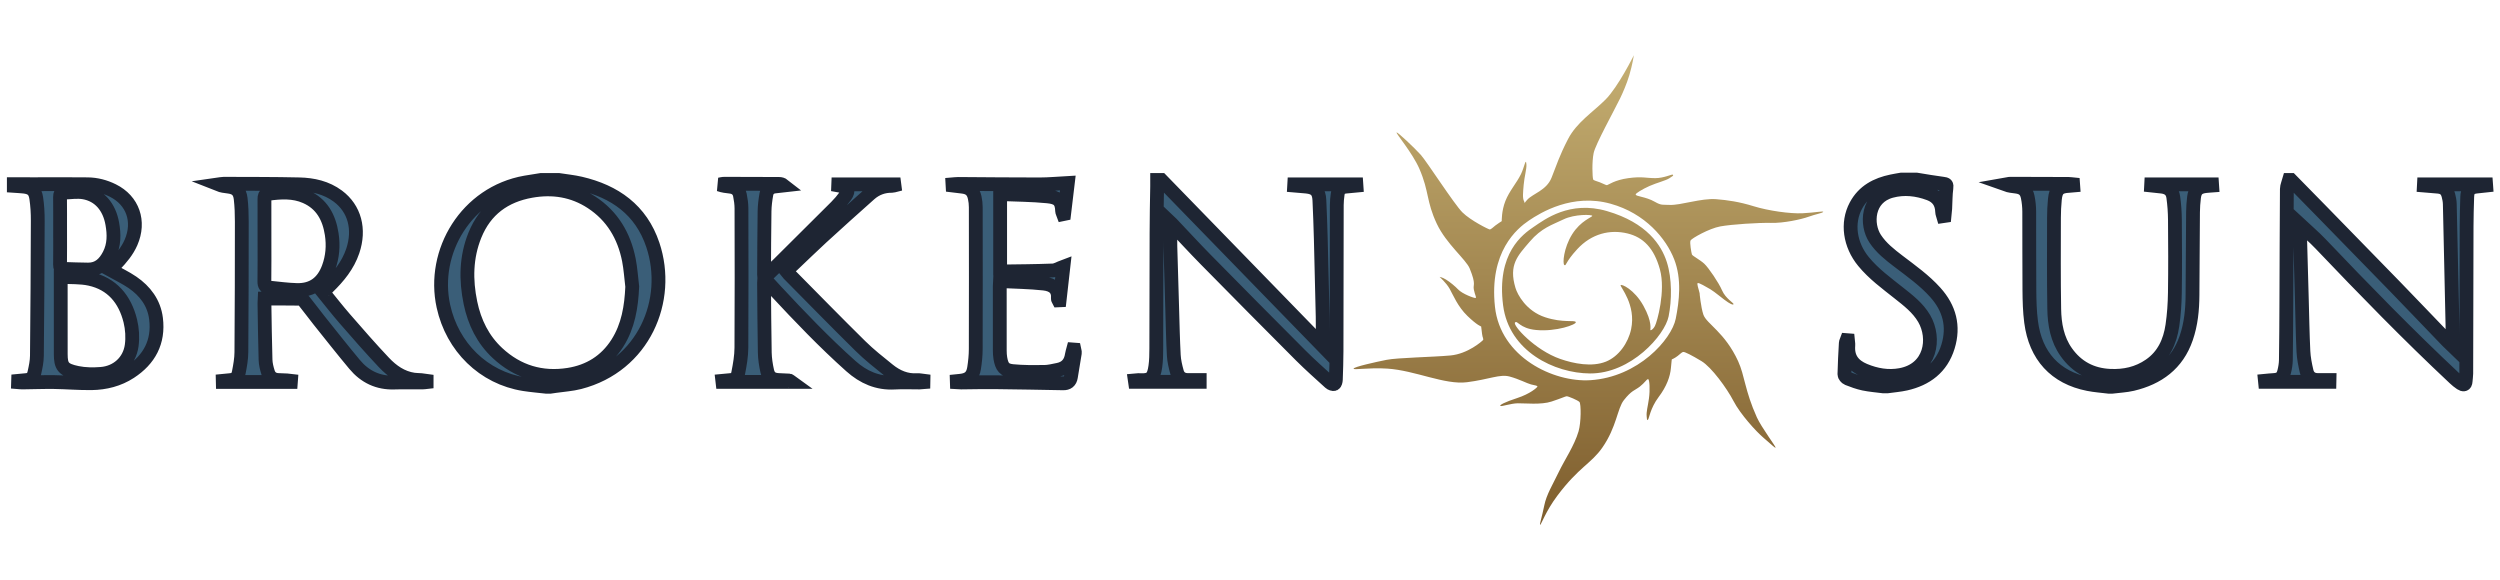 <svg width="181" height="42" viewBox="0 0 181 42" fill="none" xmlns="http://www.w3.org/2000/svg">
<g id="Logo">
<g id="Vector">
<mask id="path-1-outside-1_1473_754" maskUnits="userSpaceOnUse" x="0" y="12" width="181" height="17" fill="black">
<rect fill="white" y="12" width="181" height="17"/>
<path fill-rule="evenodd" clip-rule="evenodd" d="M179.325 13.505C178.822 13.556 178.645 13.737 178.627 14.266C178.602 14.971 178.585 15.675 178.582 16.38C178.571 19.938 178.567 23.495 178.557 27.053C178.556 27.236 178.522 27.419 178.511 27.602C178.494 27.882 178.339 27.871 178.169 27.758C178.002 27.649 177.847 27.517 177.7 27.38C174.362 24.252 171.17 20.974 168.012 17.659C167.528 17.151 166.989 16.695 166.531 16.268C166.531 16.551 166.522 16.965 166.533 17.378C166.568 18.787 166.612 20.196 166.651 21.605C166.688 22.882 166.706 24.159 166.767 25.434C166.791 25.919 166.886 26.404 166.997 26.877C167.094 27.301 167.392 27.521 167.832 27.515C168.106 27.513 168.38 27.515 168.655 27.515C168.654 27.558 168.653 27.6 168.652 27.643C167.095 27.643 165.537 27.643 163.981 27.643C163.978 27.619 163.976 27.595 163.974 27.572C164.19 27.552 164.405 27.526 164.622 27.515C165.054 27.493 165.266 27.345 165.375 26.915C165.444 26.641 165.492 26.354 165.497 26.072C165.518 24.703 165.525 23.334 165.531 21.964C165.543 19.204 165.548 16.444 165.569 13.684C165.571 13.466 165.681 13.247 165.74 13.029C165.78 13.029 165.82 13.029 165.86 13.029C166.601 13.785 167.345 14.539 168.084 15.297C169.864 17.12 171.644 18.939 173.419 20.767C174.685 22.073 175.94 23.39 177.201 24.7C177.317 24.821 177.439 24.933 177.561 25.05C177.561 24.528 177.57 24.032 177.559 23.538C177.498 20.616 177.435 17.694 177.365 14.773C177.361 14.561 177.318 14.347 177.265 14.143C177.158 13.736 176.929 13.553 176.519 13.516C176.179 13.486 175.839 13.46 175.499 13.431C175.501 13.404 175.502 13.376 175.503 13.349C177.001 13.349 178.496 13.349 179.993 13.349C179.995 13.376 179.998 13.404 180 13.432C179.775 13.456 179.551 13.481 179.325 13.505ZM159.656 13.476C159.14 13.545 158.913 13.762 158.847 14.29C158.803 14.643 158.778 15 158.775 15.357C158.757 17.36 158.748 19.363 158.737 21.367C158.731 22.425 158.628 23.468 158.283 24.47C157.633 26.366 156.23 27.367 154.389 27.805C153.908 27.918 153.406 27.937 152.914 28C152.833 28 152.754 28 152.673 28C152.18 27.938 151.683 27.905 151.197 27.809C148.802 27.339 147.372 25.768 147.052 23.312C146.952 22.547 146.934 21.767 146.928 20.992C146.91 19.101 146.926 17.209 146.916 15.318C146.914 14.964 146.878 14.604 146.806 14.258C146.706 13.781 146.447 13.571 145.979 13.512C145.726 13.479 145.471 13.457 145.208 13.363C145.323 13.343 145.438 13.303 145.552 13.303C146.96 13.304 148.368 13.309 149.775 13.316C149.882 13.316 149.987 13.337 150.093 13.347C150.095 13.375 150.098 13.402 150.1 13.43C149.996 13.439 149.892 13.452 149.789 13.457C149.091 13.49 148.843 13.712 148.773 14.429C148.729 14.874 148.708 15.324 148.708 15.773C148.705 17.971 148.689 20.17 148.726 22.368C148.744 23.478 148.939 24.571 149.598 25.498C150.372 26.589 151.433 27.146 152.754 27.209C153.801 27.26 154.775 27.049 155.651 26.443C156.647 25.754 157.109 24.73 157.281 23.566C157.396 22.782 157.45 21.982 157.461 21.189C157.487 19.43 157.479 17.672 157.464 15.913C157.46 15.364 157.42 14.812 157.345 14.269C157.28 13.804 156.992 13.572 156.531 13.513C156.271 13.48 156.011 13.455 155.752 13.428C155.754 13.401 155.755 13.375 155.756 13.347C157.222 13.347 158.688 13.347 160.154 13.347C160.156 13.377 160.157 13.406 160.159 13.435C159.992 13.448 159.823 13.454 159.656 13.476ZM137.445 18.911C138.373 19.618 139.325 20.29 140.115 21.169C141.14 22.307 141.489 23.617 141.035 25.097C140.566 26.625 139.453 27.445 137.97 27.779C137.536 27.876 137.089 27.909 136.647 27.972C136.548 27.972 136.447 27.972 136.347 27.972C135.875 27.91 135.398 27.876 134.932 27.778C134.536 27.694 134.149 27.552 133.771 27.402C133.666 27.362 133.534 27.202 133.536 27.099C133.551 26.345 133.595 25.591 133.636 24.837C133.639 24.766 133.684 24.697 133.709 24.627C133.735 24.629 133.761 24.632 133.787 24.634C133.798 24.758 133.829 24.882 133.818 25.004C133.743 25.924 134.187 26.479 134.986 26.813C135.828 27.163 136.7 27.314 137.591 27.151C139.811 26.744 140.145 24.498 139.312 23.066C138.857 22.286 138.154 21.751 137.466 21.206C136.576 20.499 135.655 19.831 134.92 18.937C133.926 17.729 133.696 16.146 134.366 14.89C134.926 13.84 135.867 13.355 136.965 13.127C137.197 13.077 137.432 13.042 137.666 13C138.025 13 138.385 13 138.745 13C139.391 13.104 140.036 13.22 140.685 13.303C140.907 13.33 140.955 13.36 140.92 13.611C140.853 14.104 140.862 14.607 140.834 15.105C140.824 15.284 140.801 15.46 140.783 15.638C140.753 15.643 140.724 15.647 140.693 15.651C140.664 15.547 140.612 15.443 140.611 15.338C140.595 14.68 140.283 14.241 139.685 14.019C138.785 13.684 137.85 13.58 136.926 13.828C135.172 14.3 135.081 16.244 135.759 17.278C136.201 17.951 136.821 18.435 137.445 18.911ZM96.847 14.057C96.809 14.319 96.784 14.586 96.783 14.851C96.775 18.378 96.774 21.906 96.765 25.434C96.763 26.118 96.74 26.802 96.716 27.486C96.712 27.597 96.672 27.764 96.6 27.799C96.525 27.835 96.365 27.773 96.288 27.702C95.578 27.057 94.86 26.422 94.182 25.745C91.876 23.436 89.581 21.116 87.291 18.79C86.455 17.941 85.649 17.061 84.828 16.196C84.802 16.168 84.772 16.143 84.733 16.106C84.733 16.698 84.721 17.271 84.735 17.846C84.773 19.347 84.821 20.848 84.867 22.349C84.901 23.473 84.921 24.597 84.982 25.719C85.004 26.13 85.102 26.543 85.213 26.942C85.321 27.323 85.606 27.517 86.004 27.515C86.289 27.513 86.574 27.515 86.859 27.515C86.859 27.557 86.858 27.599 86.858 27.643C85.299 27.643 83.742 27.643 82.184 27.643C82.181 27.621 82.188 27.549 82.184 27.527C82.331 27.51 82.467 27.524 82.613 27.527C83.321 27.542 83.536 27.343 83.649 26.521C83.708 26.099 83.713 25.667 83.715 25.239C83.725 22.447 83.724 19.655 83.733 16.865C83.737 15.74 83.754 14.616 83.777 13.492C83.78 13.337 83.777 13.176 83.777 13.029C83.837 13.029 84.015 13.029 84.075 13.029C87.966 17.031 91.858 21.032 95.763 25.049C95.763 24.323 95.775 23.622 95.761 22.923C95.723 21.052 95.677 19.184 95.626 17.314C95.601 16.374 95.567 15.436 95.524 14.497C95.495 13.838 95.235 13.574 94.59 13.509C94.291 13.478 93.99 13.456 93.691 13.431C93.692 13.404 93.693 13.377 93.695 13.35C95.197 13.35 96.699 13.35 98.201 13.35C98.203 13.379 98.204 13.408 98.206 13.437C97.946 13.461 97.686 13.487 97.427 13.512C97.078 13.547 96.897 13.704 96.847 14.057ZM76.975 27.752C75.328 27.722 73.681 27.689 72.034 27.672C71.217 27.662 70.4 27.685 69.582 27.691C69.479 27.692 69.378 27.68 69.275 27.674C69.274 27.648 69.273 27.621 69.272 27.594C69.361 27.585 69.449 27.576 69.539 27.567C70.136 27.503 70.429 27.253 70.525 26.647C70.595 26.196 70.643 25.735 70.644 25.278C70.654 21.854 70.651 18.429 70.646 15.004C70.646 14.772 70.619 14.534 70.569 14.307C70.457 13.792 70.179 13.565 69.649 13.512C69.418 13.489 69.187 13.456 68.957 13.428C68.955 13.402 68.955 13.376 68.954 13.349C69.093 13.338 69.23 13.316 69.369 13.317C71.336 13.328 73.302 13.353 75.269 13.35C75.951 13.349 76.632 13.284 77.311 13.247C77.228 13.947 77.135 14.722 77.042 15.497C77.02 15.502 76.998 15.506 76.977 15.51C76.949 15.432 76.9 15.356 76.897 15.278C76.879 14.504 76.567 14.287 75.841 14.216C74.712 14.104 73.573 14.102 72.41 14.052C72.41 15.931 72.41 17.774 72.41 19.627C72.427 19.635 72.453 19.657 72.479 19.655C73.726 19.637 74.973 19.631 76.22 19.582C76.474 19.573 76.723 19.409 76.988 19.311C76.9 20.086 76.808 20.912 76.715 21.738C76.692 21.739 76.668 21.741 76.645 21.742C76.626 21.704 76.586 21.664 76.589 21.626C76.65 20.941 76.261 20.603 75.569 20.529C74.53 20.415 73.481 20.406 72.4 20.35C72.392 20.51 72.383 20.619 72.383 20.726C72.382 22.28 72.381 23.833 72.384 25.388C72.385 25.57 72.394 25.755 72.425 25.935C72.532 26.557 72.717 26.809 73.311 26.868C74.073 26.944 74.843 26.936 75.608 26.928C75.943 26.924 76.277 26.837 76.608 26.772C77.196 26.655 77.52 26.279 77.605 25.674C77.622 25.55 77.668 25.429 77.7 25.306C77.725 25.308 77.752 25.308 77.777 25.31C77.793 25.39 77.831 25.474 77.819 25.549C77.73 26.131 77.628 26.71 77.533 27.293C77.48 27.62 77.293 27.758 76.975 27.752ZM66.565 27.691C65.966 27.693 65.365 27.663 64.767 27.698C63.539 27.768 62.515 27.319 61.604 26.507C59.681 24.792 57.901 22.929 56.144 21.041C55.885 20.762 55.629 20.48 55.333 20.157C55.325 20.3 55.316 20.385 55.317 20.472C55.332 22.157 55.337 23.844 55.37 25.53C55.38 25.974 55.448 26.425 55.545 26.859C55.648 27.316 55.909 27.492 56.364 27.515C56.623 27.527 56.882 27.537 57.141 27.552C57.166 27.554 57.188 27.584 57.278 27.649C55.575 27.649 53.941 27.649 52.308 27.649C52.305 27.624 52.302 27.598 52.299 27.574C52.466 27.558 52.632 27.538 52.798 27.527C53.212 27.499 53.367 27.42 53.45 26.994C53.567 26.398 53.673 25.786 53.677 25.182C53.698 21.819 53.69 18.454 53.682 15.09C53.681 14.768 53.634 14.439 53.57 14.122C53.494 13.752 53.239 13.556 52.873 13.515C52.61 13.485 52.347 13.458 52.073 13.361C52.199 13.341 52.323 13.303 52.448 13.304C53.766 13.304 55.083 13.308 56.401 13.316C56.513 13.316 56.626 13.341 56.736 13.428C56.53 13.451 56.323 13.479 56.115 13.499C55.773 13.531 55.547 13.727 55.487 14.056C55.412 14.465 55.36 14.883 55.353 15.298C55.329 16.831 55.327 18.365 55.318 19.898C55.317 19.946 55.324 19.992 55.334 20.115C55.708 19.756 56.042 19.443 56.367 19.121C57.758 17.741 59.15 16.362 60.535 14.974C60.776 14.732 61.002 14.469 61.203 14.191C61.504 13.773 61.377 13.514 60.87 13.457C60.807 13.451 60.745 13.437 60.683 13.425C60.684 13.4 60.686 13.376 60.687 13.35C62.042 13.35 63.397 13.35 64.752 13.35C64.755 13.373 64.758 13.394 64.761 13.417C64.704 13.431 64.648 13.456 64.591 13.455C63.975 13.444 63.427 13.643 62.967 14.051C61.799 15.089 60.637 16.134 59.484 17.19C58.763 17.852 58.064 18.538 57.353 19.21C57.214 19.341 57.06 19.457 56.905 19.586C57.007 19.711 57.052 19.777 57.106 19.832C58.834 21.576 60.548 23.334 62.296 25.055C62.927 25.678 63.627 26.227 64.316 26.784C64.925 27.276 65.612 27.577 66.413 27.523C66.563 27.514 66.715 27.554 66.866 27.572C66.866 27.604 66.865 27.636 66.864 27.668C66.764 27.676 66.664 27.69 66.565 27.691ZM40.221 27.945C40.093 27.964 39.967 27.982 39.84 28C39.74 28 39.641 28 39.54 28C39.008 27.939 38.472 27.896 37.943 27.813C35.008 27.352 32.751 25.125 32.104 22.176C31.233 18.211 33.781 13.961 38.039 13.213C38.419 13.145 38.8 13.09 39.18 13.029C39.601 13.029 40.019 13.029 40.44 13.029C40.968 13.113 41.503 13.163 42.023 13.284C44.497 13.86 46.412 15.186 47.265 17.729C48.608 21.734 46.608 26.482 41.957 27.68C41.392 27.826 40.8 27.86 40.221 27.945ZM45.774 20.755C45.695 20.11 45.656 19.455 45.531 18.819C45.183 17.064 44.327 15.631 42.833 14.652C41.486 13.769 40.007 13.545 38.447 13.823C36.544 14.162 35.132 15.172 34.381 17.031C33.739 18.621 33.716 20.268 34.061 21.929C34.354 23.34 34.967 24.587 36.02 25.565C37.484 26.927 39.224 27.438 41.164 27.132C42.646 26.897 43.861 26.162 44.695 24.85C45.485 23.607 45.709 22.212 45.774 20.755ZM30.584 27.69C29.905 27.693 29.225 27.674 28.547 27.696C27.378 27.736 26.421 27.282 25.675 26.387C24.793 25.331 23.942 24.248 23.082 23.173C22.723 22.722 22.381 22.255 22.019 21.806C21.951 21.72 21.832 21.628 21.735 21.626C20.888 21.612 20.04 21.618 19.161 21.618C19.156 21.728 19.145 21.836 19.146 21.945C19.169 23.314 19.183 24.683 19.225 26.051C19.234 26.36 19.313 26.676 19.408 26.973C19.516 27.311 19.773 27.497 20.131 27.514C20.35 27.524 20.57 27.529 20.79 27.541C20.881 27.545 20.972 27.561 21.065 27.572C21.063 27.598 21.06 27.626 21.058 27.654C19.412 27.654 17.767 27.654 16.12 27.654C16.119 27.627 16.116 27.602 16.116 27.576C16.277 27.56 16.438 27.54 16.6 27.528C17.016 27.5 17.209 27.372 17.291 26.952C17.385 26.474 17.473 25.985 17.476 25.5C17.5 22.351 17.506 19.202 17.506 16.053C17.506 15.492 17.488 14.929 17.423 14.373C17.357 13.815 17.077 13.575 16.539 13.511C16.298 13.481 16.057 13.456 15.809 13.357C15.935 13.339 16.062 13.304 16.188 13.305C18.016 13.313 19.843 13.304 21.669 13.347C22.664 13.37 23.635 13.584 24.462 14.201C25.679 15.11 26.07 16.598 25.539 18.173C25.183 19.227 24.503 20.047 23.73 20.8C23.636 20.891 23.54 20.979 23.445 21.07C23.431 21.083 23.425 21.104 23.393 21.161C23.914 21.799 24.416 22.447 24.952 23.064C25.888 24.14 26.824 25.216 27.802 26.25C28.388 26.869 29.082 27.36 29.955 27.485C30.131 27.511 30.312 27.504 30.491 27.521C30.623 27.533 30.756 27.558 30.888 27.576C30.888 27.605 30.887 27.632 30.887 27.66C30.786 27.671 30.686 27.69 30.584 27.69ZM23.786 19.387C24.081 18.596 24.144 17.779 24.016 16.948C23.828 15.729 23.294 14.751 22.133 14.239C21.246 13.849 20.323 13.908 19.398 14.035C19.175 14.066 19.145 14.211 19.146 14.407C19.151 15.399 19.148 16.39 19.148 17.382C19.148 18.383 19.156 19.385 19.142 20.386C19.138 20.655 19.234 20.797 19.48 20.822C20.152 20.889 20.825 20.982 21.498 20.999C22.629 21.024 23.38 20.474 23.786 19.387ZM6.64 27.742C5.733 27.755 4.825 27.674 3.917 27.661C3.15 27.651 2.382 27.682 1.614 27.69C1.513 27.692 1.413 27.676 1.312 27.668C1.313 27.638 1.313 27.607 1.314 27.576C1.483 27.56 1.653 27.54 1.823 27.527C2.232 27.498 2.399 27.386 2.494 26.968C2.582 26.574 2.668 26.166 2.672 25.764C2.705 22.504 2.725 19.245 2.734 15.986C2.736 15.437 2.705 14.881 2.624 14.339C2.541 13.784 2.281 13.574 1.744 13.511C1.497 13.481 1.248 13.476 1 13.458C1 13.417 1 13.377 1 13.336C1.527 13.337 2.055 13.337 2.582 13.337C3.84 13.337 5.097 13.325 6.355 13.342C6.987 13.35 7.598 13.51 8.169 13.794C9.62 14.513 10.147 16.032 9.484 17.555C9.212 18.182 8.779 18.688 8.32 19.171C8.196 19.302 8.053 19.412 7.94 19.511C8.521 19.835 9.085 20.096 9.593 20.445C10.505 21.071 11.154 21.925 11.296 23.066C11.506 24.762 10.805 26.039 9.423 26.939C8.579 27.488 7.628 27.727 6.64 27.742ZM8.131 16.204C7.914 14.964 7.181 14.12 6.061 13.927C5.589 13.847 5.09 13.932 4.604 13.945C4.402 13.949 4.345 14.059 4.347 14.262C4.357 15.077 4.351 15.896 4.351 16.713H4.352C4.352 17.531 4.358 18.347 4.348 19.165C4.346 19.352 4.397 19.462 4.582 19.468C5.18 19.488 5.778 19.511 6.376 19.516C7.126 19.522 7.583 19.079 7.91 18.44C8.276 17.724 8.266 16.968 8.131 16.204ZM9.434 23.234C9.044 21.654 8.106 20.537 6.503 20.189C5.822 20.041 5.099 20.084 4.396 20.041C4.396 21.959 4.391 23.797 4.398 25.634C4.401 26.509 4.566 26.785 5.6 26.996C6.158 27.11 6.751 27.115 7.321 27.07C8.477 26.98 9.375 26.172 9.534 25.019C9.614 24.437 9.574 23.804 9.434 23.234Z"/>
</mask>
<path fill-rule="evenodd" clip-rule="evenodd" d="M179.325 13.505C178.822 13.556 178.645 13.737 178.627 14.266C178.602 14.971 178.585 15.675 178.582 16.38C178.571 19.938 178.567 23.495 178.557 27.053C178.556 27.236 178.522 27.419 178.511 27.602C178.494 27.882 178.339 27.871 178.169 27.758C178.002 27.649 177.847 27.517 177.7 27.38C174.362 24.252 171.17 20.974 168.012 17.659C167.528 17.151 166.989 16.695 166.531 16.268C166.531 16.551 166.522 16.965 166.533 17.378C166.568 18.787 166.612 20.196 166.651 21.605C166.688 22.882 166.706 24.159 166.767 25.434C166.791 25.919 166.886 26.404 166.997 26.877C167.094 27.301 167.392 27.521 167.832 27.515C168.106 27.513 168.38 27.515 168.655 27.515C168.654 27.558 168.653 27.6 168.652 27.643C167.095 27.643 165.537 27.643 163.981 27.643C163.978 27.619 163.976 27.595 163.974 27.572C164.19 27.552 164.405 27.526 164.622 27.515C165.054 27.493 165.266 27.345 165.375 26.915C165.444 26.641 165.492 26.354 165.497 26.072C165.518 24.703 165.525 23.334 165.531 21.964C165.543 19.204 165.548 16.444 165.569 13.684C165.571 13.466 165.681 13.247 165.74 13.029C165.78 13.029 165.82 13.029 165.86 13.029C166.601 13.785 167.345 14.539 168.084 15.297C169.864 17.12 171.644 18.939 173.419 20.767C174.685 22.073 175.94 23.39 177.201 24.7C177.317 24.821 177.439 24.933 177.561 25.05C177.561 24.528 177.57 24.032 177.559 23.538C177.498 20.616 177.435 17.694 177.365 14.773C177.361 14.561 177.318 14.347 177.265 14.143C177.158 13.736 176.929 13.553 176.519 13.516C176.179 13.486 175.839 13.46 175.499 13.431C175.501 13.404 175.502 13.376 175.503 13.349C177.001 13.349 178.496 13.349 179.993 13.349C179.995 13.376 179.998 13.404 180 13.432C179.775 13.456 179.551 13.481 179.325 13.505ZM159.656 13.476C159.14 13.545 158.913 13.762 158.847 14.29C158.803 14.643 158.778 15 158.775 15.357C158.757 17.36 158.748 19.363 158.737 21.367C158.731 22.425 158.628 23.468 158.283 24.47C157.633 26.366 156.23 27.367 154.389 27.805C153.908 27.918 153.406 27.937 152.914 28C152.833 28 152.754 28 152.673 28C152.18 27.938 151.683 27.905 151.197 27.809C148.802 27.339 147.372 25.768 147.052 23.312C146.952 22.547 146.934 21.767 146.928 20.992C146.91 19.101 146.926 17.209 146.916 15.318C146.914 14.964 146.878 14.604 146.806 14.258C146.706 13.781 146.447 13.571 145.979 13.512C145.726 13.479 145.471 13.457 145.208 13.363C145.323 13.343 145.438 13.303 145.552 13.303C146.96 13.304 148.368 13.309 149.775 13.316C149.882 13.316 149.987 13.337 150.093 13.347C150.095 13.375 150.098 13.402 150.1 13.43C149.996 13.439 149.892 13.452 149.789 13.457C149.091 13.49 148.843 13.712 148.773 14.429C148.729 14.874 148.708 15.324 148.708 15.773C148.705 17.971 148.689 20.17 148.726 22.368C148.744 23.478 148.939 24.571 149.598 25.498C150.372 26.589 151.433 27.146 152.754 27.209C153.801 27.26 154.775 27.049 155.651 26.443C156.647 25.754 157.109 24.73 157.281 23.566C157.396 22.782 157.45 21.982 157.461 21.189C157.487 19.43 157.479 17.672 157.464 15.913C157.46 15.364 157.42 14.812 157.345 14.269C157.28 13.804 156.992 13.572 156.531 13.513C156.271 13.48 156.011 13.455 155.752 13.428C155.754 13.401 155.755 13.375 155.756 13.347C157.222 13.347 158.688 13.347 160.154 13.347C160.156 13.377 160.157 13.406 160.159 13.435C159.992 13.448 159.823 13.454 159.656 13.476ZM137.445 18.911C138.373 19.618 139.325 20.29 140.115 21.169C141.14 22.307 141.489 23.617 141.035 25.097C140.566 26.625 139.453 27.445 137.97 27.779C137.536 27.876 137.089 27.909 136.647 27.972C136.548 27.972 136.447 27.972 136.347 27.972C135.875 27.91 135.398 27.876 134.932 27.778C134.536 27.694 134.149 27.552 133.771 27.402C133.666 27.362 133.534 27.202 133.536 27.099C133.551 26.345 133.595 25.591 133.636 24.837C133.639 24.766 133.684 24.697 133.709 24.627C133.735 24.629 133.761 24.632 133.787 24.634C133.798 24.758 133.829 24.882 133.818 25.004C133.743 25.924 134.187 26.479 134.986 26.813C135.828 27.163 136.7 27.314 137.591 27.151C139.811 26.744 140.145 24.498 139.312 23.066C138.857 22.286 138.154 21.751 137.466 21.206C136.576 20.499 135.655 19.831 134.92 18.937C133.926 17.729 133.696 16.146 134.366 14.89C134.926 13.84 135.867 13.355 136.965 13.127C137.197 13.077 137.432 13.042 137.666 13C138.025 13 138.385 13 138.745 13C139.391 13.104 140.036 13.22 140.685 13.303C140.907 13.33 140.955 13.36 140.92 13.611C140.853 14.104 140.862 14.607 140.834 15.105C140.824 15.284 140.801 15.46 140.783 15.638C140.753 15.643 140.724 15.647 140.693 15.651C140.664 15.547 140.612 15.443 140.611 15.338C140.595 14.68 140.283 14.241 139.685 14.019C138.785 13.684 137.85 13.58 136.926 13.828C135.172 14.3 135.081 16.244 135.759 17.278C136.201 17.951 136.821 18.435 137.445 18.911ZM96.847 14.057C96.809 14.319 96.784 14.586 96.783 14.851C96.775 18.378 96.774 21.906 96.765 25.434C96.763 26.118 96.74 26.802 96.716 27.486C96.712 27.597 96.672 27.764 96.6 27.799C96.525 27.835 96.365 27.773 96.288 27.702C95.578 27.057 94.86 26.422 94.182 25.745C91.876 23.436 89.581 21.116 87.291 18.79C86.455 17.941 85.649 17.061 84.828 16.196C84.802 16.168 84.772 16.143 84.733 16.106C84.733 16.698 84.721 17.271 84.735 17.846C84.773 19.347 84.821 20.848 84.867 22.349C84.901 23.473 84.921 24.597 84.982 25.719C85.004 26.13 85.102 26.543 85.213 26.942C85.321 27.323 85.606 27.517 86.004 27.515C86.289 27.513 86.574 27.515 86.859 27.515C86.859 27.557 86.858 27.599 86.858 27.643C85.299 27.643 83.742 27.643 82.184 27.643C82.181 27.621 82.188 27.549 82.184 27.527C82.331 27.51 82.467 27.524 82.613 27.527C83.321 27.542 83.536 27.343 83.649 26.521C83.708 26.099 83.713 25.667 83.715 25.239C83.725 22.447 83.724 19.655 83.733 16.865C83.737 15.74 83.754 14.616 83.777 13.492C83.78 13.337 83.777 13.176 83.777 13.029C83.837 13.029 84.015 13.029 84.075 13.029C87.966 17.031 91.858 21.032 95.763 25.049C95.763 24.323 95.775 23.622 95.761 22.923C95.723 21.052 95.677 19.184 95.626 17.314C95.601 16.374 95.567 15.436 95.524 14.497C95.495 13.838 95.235 13.574 94.59 13.509C94.291 13.478 93.99 13.456 93.691 13.431C93.692 13.404 93.693 13.377 93.695 13.35C95.197 13.35 96.699 13.35 98.201 13.35C98.203 13.379 98.204 13.408 98.206 13.437C97.946 13.461 97.686 13.487 97.427 13.512C97.078 13.547 96.897 13.704 96.847 14.057ZM76.975 27.752C75.328 27.722 73.681 27.689 72.034 27.672C71.217 27.662 70.4 27.685 69.582 27.691C69.479 27.692 69.378 27.68 69.275 27.674C69.274 27.648 69.273 27.621 69.272 27.594C69.361 27.585 69.449 27.576 69.539 27.567C70.136 27.503 70.429 27.253 70.525 26.647C70.595 26.196 70.643 25.735 70.644 25.278C70.654 21.854 70.651 18.429 70.646 15.004C70.646 14.772 70.619 14.534 70.569 14.307C70.457 13.792 70.179 13.565 69.649 13.512C69.418 13.489 69.187 13.456 68.957 13.428C68.955 13.402 68.955 13.376 68.954 13.349C69.093 13.338 69.23 13.316 69.369 13.317C71.336 13.328 73.302 13.353 75.269 13.35C75.951 13.349 76.632 13.284 77.311 13.247C77.228 13.947 77.135 14.722 77.042 15.497C77.02 15.502 76.998 15.506 76.977 15.51C76.949 15.432 76.9 15.356 76.897 15.278C76.879 14.504 76.567 14.287 75.841 14.216C74.712 14.104 73.573 14.102 72.41 14.052C72.41 15.931 72.41 17.774 72.41 19.627C72.427 19.635 72.453 19.657 72.479 19.655C73.726 19.637 74.973 19.631 76.22 19.582C76.474 19.573 76.723 19.409 76.988 19.311C76.9 20.086 76.808 20.912 76.715 21.738C76.692 21.739 76.668 21.741 76.645 21.742C76.626 21.704 76.586 21.664 76.589 21.626C76.65 20.941 76.261 20.603 75.569 20.529C74.53 20.415 73.481 20.406 72.4 20.35C72.392 20.51 72.383 20.619 72.383 20.726C72.382 22.28 72.381 23.833 72.384 25.388C72.385 25.57 72.394 25.755 72.425 25.935C72.532 26.557 72.717 26.809 73.311 26.868C74.073 26.944 74.843 26.936 75.608 26.928C75.943 26.924 76.277 26.837 76.608 26.772C77.196 26.655 77.52 26.279 77.605 25.674C77.622 25.55 77.668 25.429 77.7 25.306C77.725 25.308 77.752 25.308 77.777 25.31C77.793 25.39 77.831 25.474 77.819 25.549C77.73 26.131 77.628 26.71 77.533 27.293C77.48 27.62 77.293 27.758 76.975 27.752ZM66.565 27.691C65.966 27.693 65.365 27.663 64.767 27.698C63.539 27.768 62.515 27.319 61.604 26.507C59.681 24.792 57.901 22.929 56.144 21.041C55.885 20.762 55.629 20.48 55.333 20.157C55.325 20.3 55.316 20.385 55.317 20.472C55.332 22.157 55.337 23.844 55.37 25.53C55.38 25.974 55.448 26.425 55.545 26.859C55.648 27.316 55.909 27.492 56.364 27.515C56.623 27.527 56.882 27.537 57.141 27.552C57.166 27.554 57.188 27.584 57.278 27.649C55.575 27.649 53.941 27.649 52.308 27.649C52.305 27.624 52.302 27.598 52.299 27.574C52.466 27.558 52.632 27.538 52.798 27.527C53.212 27.499 53.367 27.42 53.45 26.994C53.567 26.398 53.673 25.786 53.677 25.182C53.698 21.819 53.69 18.454 53.682 15.09C53.681 14.768 53.634 14.439 53.57 14.122C53.494 13.752 53.239 13.556 52.873 13.515C52.61 13.485 52.347 13.458 52.073 13.361C52.199 13.341 52.323 13.303 52.448 13.304C53.766 13.304 55.083 13.308 56.401 13.316C56.513 13.316 56.626 13.341 56.736 13.428C56.53 13.451 56.323 13.479 56.115 13.499C55.773 13.531 55.547 13.727 55.487 14.056C55.412 14.465 55.36 14.883 55.353 15.298C55.329 16.831 55.327 18.365 55.318 19.898C55.317 19.946 55.324 19.992 55.334 20.115C55.708 19.756 56.042 19.443 56.367 19.121C57.758 17.741 59.15 16.362 60.535 14.974C60.776 14.732 61.002 14.469 61.203 14.191C61.504 13.773 61.377 13.514 60.87 13.457C60.807 13.451 60.745 13.437 60.683 13.425C60.684 13.4 60.686 13.376 60.687 13.35C62.042 13.35 63.397 13.35 64.752 13.35C64.755 13.373 64.758 13.394 64.761 13.417C64.704 13.431 64.648 13.456 64.591 13.455C63.975 13.444 63.427 13.643 62.967 14.051C61.799 15.089 60.637 16.134 59.484 17.19C58.763 17.852 58.064 18.538 57.353 19.21C57.214 19.341 57.06 19.457 56.905 19.586C57.007 19.711 57.052 19.777 57.106 19.832C58.834 21.576 60.548 23.334 62.296 25.055C62.927 25.678 63.627 26.227 64.316 26.784C64.925 27.276 65.612 27.577 66.413 27.523C66.563 27.514 66.715 27.554 66.866 27.572C66.866 27.604 66.865 27.636 66.864 27.668C66.764 27.676 66.664 27.69 66.565 27.691ZM40.221 27.945C40.093 27.964 39.967 27.982 39.84 28C39.74 28 39.641 28 39.54 28C39.008 27.939 38.472 27.896 37.943 27.813C35.008 27.352 32.751 25.125 32.104 22.176C31.233 18.211 33.781 13.961 38.039 13.213C38.419 13.145 38.8 13.09 39.18 13.029C39.601 13.029 40.019 13.029 40.44 13.029C40.968 13.113 41.503 13.163 42.023 13.284C44.497 13.86 46.412 15.186 47.265 17.729C48.608 21.734 46.608 26.482 41.957 27.68C41.392 27.826 40.8 27.86 40.221 27.945ZM45.774 20.755C45.695 20.11 45.656 19.455 45.531 18.819C45.183 17.064 44.327 15.631 42.833 14.652C41.486 13.769 40.007 13.545 38.447 13.823C36.544 14.162 35.132 15.172 34.381 17.031C33.739 18.621 33.716 20.268 34.061 21.929C34.354 23.34 34.967 24.587 36.02 25.565C37.484 26.927 39.224 27.438 41.164 27.132C42.646 26.897 43.861 26.162 44.695 24.85C45.485 23.607 45.709 22.212 45.774 20.755ZM30.584 27.69C29.905 27.693 29.225 27.674 28.547 27.696C27.378 27.736 26.421 27.282 25.675 26.387C24.793 25.331 23.942 24.248 23.082 23.173C22.723 22.722 22.381 22.255 22.019 21.806C21.951 21.72 21.832 21.628 21.735 21.626C20.888 21.612 20.04 21.618 19.161 21.618C19.156 21.728 19.145 21.836 19.146 21.945C19.169 23.314 19.183 24.683 19.225 26.051C19.234 26.36 19.313 26.676 19.408 26.973C19.516 27.311 19.773 27.497 20.131 27.514C20.35 27.524 20.57 27.529 20.79 27.541C20.881 27.545 20.972 27.561 21.065 27.572C21.063 27.598 21.06 27.626 21.058 27.654C19.412 27.654 17.767 27.654 16.12 27.654C16.119 27.627 16.116 27.602 16.116 27.576C16.277 27.56 16.438 27.54 16.6 27.528C17.016 27.5 17.209 27.372 17.291 26.952C17.385 26.474 17.473 25.985 17.476 25.5C17.5 22.351 17.506 19.202 17.506 16.053C17.506 15.492 17.488 14.929 17.423 14.373C17.357 13.815 17.077 13.575 16.539 13.511C16.298 13.481 16.057 13.456 15.809 13.357C15.935 13.339 16.062 13.304 16.188 13.305C18.016 13.313 19.843 13.304 21.669 13.347C22.664 13.37 23.635 13.584 24.462 14.201C25.679 15.11 26.07 16.598 25.539 18.173C25.183 19.227 24.503 20.047 23.73 20.8C23.636 20.891 23.54 20.979 23.445 21.07C23.431 21.083 23.425 21.104 23.393 21.161C23.914 21.799 24.416 22.447 24.952 23.064C25.888 24.14 26.824 25.216 27.802 26.25C28.388 26.869 29.082 27.36 29.955 27.485C30.131 27.511 30.312 27.504 30.491 27.521C30.623 27.533 30.756 27.558 30.888 27.576C30.888 27.605 30.887 27.632 30.887 27.66C30.786 27.671 30.686 27.69 30.584 27.69ZM23.786 19.387C24.081 18.596 24.144 17.779 24.016 16.948C23.828 15.729 23.294 14.751 22.133 14.239C21.246 13.849 20.323 13.908 19.398 14.035C19.175 14.066 19.145 14.211 19.146 14.407C19.151 15.399 19.148 16.39 19.148 17.382C19.148 18.383 19.156 19.385 19.142 20.386C19.138 20.655 19.234 20.797 19.48 20.822C20.152 20.889 20.825 20.982 21.498 20.999C22.629 21.024 23.38 20.474 23.786 19.387ZM6.64 27.742C5.733 27.755 4.825 27.674 3.917 27.661C3.15 27.651 2.382 27.682 1.614 27.69C1.513 27.692 1.413 27.676 1.312 27.668C1.313 27.638 1.313 27.607 1.314 27.576C1.483 27.56 1.653 27.54 1.823 27.527C2.232 27.498 2.399 27.386 2.494 26.968C2.582 26.574 2.668 26.166 2.672 25.764C2.705 22.504 2.725 19.245 2.734 15.986C2.736 15.437 2.705 14.881 2.624 14.339C2.541 13.784 2.281 13.574 1.744 13.511C1.497 13.481 1.248 13.476 1 13.458C1 13.417 1 13.377 1 13.336C1.527 13.337 2.055 13.337 2.582 13.337C3.84 13.337 5.097 13.325 6.355 13.342C6.987 13.35 7.598 13.51 8.169 13.794C9.62 14.513 10.147 16.032 9.484 17.555C9.212 18.182 8.779 18.688 8.32 19.171C8.196 19.302 8.053 19.412 7.94 19.511C8.521 19.835 9.085 20.096 9.593 20.445C10.505 21.071 11.154 21.925 11.296 23.066C11.506 24.762 10.805 26.039 9.423 26.939C8.579 27.488 7.628 27.727 6.64 27.742ZM8.131 16.204C7.914 14.964 7.181 14.12 6.061 13.927C5.589 13.847 5.09 13.932 4.604 13.945C4.402 13.949 4.345 14.059 4.347 14.262C4.357 15.077 4.351 15.896 4.351 16.713H4.352C4.352 17.531 4.358 18.347 4.348 19.165C4.346 19.352 4.397 19.462 4.582 19.468C5.18 19.488 5.778 19.511 6.376 19.516C7.126 19.522 7.583 19.079 7.91 18.44C8.276 17.724 8.266 16.968 8.131 16.204ZM9.434 23.234C9.044 21.654 8.106 20.537 6.503 20.189C5.822 20.041 5.099 20.084 4.396 20.041C4.396 21.959 4.391 23.797 4.398 25.634C4.401 26.509 4.566 26.785 5.6 26.996C6.158 27.11 6.751 27.115 7.321 27.07C8.477 26.98 9.375 26.172 9.534 25.019C9.614 24.437 9.574 23.804 9.434 23.234Z" fill="#3A5E78"/>
<path fill-rule="evenodd" clip-rule="evenodd" d="M179.325 13.505C178.822 13.556 178.645 13.737 178.627 14.266C178.602 14.971 178.585 15.675 178.582 16.38C178.571 19.938 178.567 23.495 178.557 27.053C178.556 27.236 178.522 27.419 178.511 27.602C178.494 27.882 178.339 27.871 178.169 27.758C178.002 27.649 177.847 27.517 177.7 27.38C174.362 24.252 171.17 20.974 168.012 17.659C167.528 17.151 166.989 16.695 166.531 16.268C166.531 16.551 166.522 16.965 166.533 17.378C166.568 18.787 166.612 20.196 166.651 21.605C166.688 22.882 166.706 24.159 166.767 25.434C166.791 25.919 166.886 26.404 166.997 26.877C167.094 27.301 167.392 27.521 167.832 27.515C168.106 27.513 168.38 27.515 168.655 27.515C168.654 27.558 168.653 27.6 168.652 27.643C167.095 27.643 165.537 27.643 163.981 27.643C163.978 27.619 163.976 27.595 163.974 27.572C164.19 27.552 164.405 27.526 164.622 27.515C165.054 27.493 165.266 27.345 165.375 26.915C165.444 26.641 165.492 26.354 165.497 26.072C165.518 24.703 165.525 23.334 165.531 21.964C165.543 19.204 165.548 16.444 165.569 13.684C165.571 13.466 165.681 13.247 165.74 13.029C165.78 13.029 165.82 13.029 165.86 13.029C166.601 13.785 167.345 14.539 168.084 15.297C169.864 17.12 171.644 18.939 173.419 20.767C174.685 22.073 175.94 23.39 177.201 24.7C177.317 24.821 177.439 24.933 177.561 25.05C177.561 24.528 177.57 24.032 177.559 23.538C177.498 20.616 177.435 17.694 177.365 14.773C177.361 14.561 177.318 14.347 177.265 14.143C177.158 13.736 176.929 13.553 176.519 13.516C176.179 13.486 175.839 13.46 175.499 13.431C175.501 13.404 175.502 13.376 175.503 13.349C177.001 13.349 178.496 13.349 179.993 13.349C179.995 13.376 179.998 13.404 180 13.432C179.775 13.456 179.551 13.481 179.325 13.505ZM159.656 13.476C159.14 13.545 158.913 13.762 158.847 14.29C158.803 14.643 158.778 15 158.775 15.357C158.757 17.36 158.748 19.363 158.737 21.367C158.731 22.425 158.628 23.468 158.283 24.47C157.633 26.366 156.23 27.367 154.389 27.805C153.908 27.918 153.406 27.937 152.914 28C152.833 28 152.754 28 152.673 28C152.18 27.938 151.683 27.905 151.197 27.809C148.802 27.339 147.372 25.768 147.052 23.312C146.952 22.547 146.934 21.767 146.928 20.992C146.91 19.101 146.926 17.209 146.916 15.318C146.914 14.964 146.878 14.604 146.806 14.258C146.706 13.781 146.447 13.571 145.979 13.512C145.726 13.479 145.471 13.457 145.208 13.363C145.323 13.343 145.438 13.303 145.552 13.303C146.96 13.304 148.368 13.309 149.775 13.316C149.882 13.316 149.987 13.337 150.093 13.347C150.095 13.375 150.098 13.402 150.1 13.43C149.996 13.439 149.892 13.452 149.789 13.457C149.091 13.49 148.843 13.712 148.773 14.429C148.729 14.874 148.708 15.324 148.708 15.773C148.705 17.971 148.689 20.17 148.726 22.368C148.744 23.478 148.939 24.571 149.598 25.498C150.372 26.589 151.433 27.146 152.754 27.209C153.801 27.26 154.775 27.049 155.651 26.443C156.647 25.754 157.109 24.73 157.281 23.566C157.396 22.782 157.45 21.982 157.461 21.189C157.487 19.43 157.479 17.672 157.464 15.913C157.46 15.364 157.42 14.812 157.345 14.269C157.28 13.804 156.992 13.572 156.531 13.513C156.271 13.48 156.011 13.455 155.752 13.428C155.754 13.401 155.755 13.375 155.756 13.347C157.222 13.347 158.688 13.347 160.154 13.347C160.156 13.377 160.157 13.406 160.159 13.435C159.992 13.448 159.823 13.454 159.656 13.476ZM137.445 18.911C138.373 19.618 139.325 20.29 140.115 21.169C141.14 22.307 141.489 23.617 141.035 25.097C140.566 26.625 139.453 27.445 137.97 27.779C137.536 27.876 137.089 27.909 136.647 27.972C136.548 27.972 136.447 27.972 136.347 27.972C135.875 27.91 135.398 27.876 134.932 27.778C134.536 27.694 134.149 27.552 133.771 27.402C133.666 27.362 133.534 27.202 133.536 27.099C133.551 26.345 133.595 25.591 133.636 24.837C133.639 24.766 133.684 24.697 133.709 24.627C133.735 24.629 133.761 24.632 133.787 24.634C133.798 24.758 133.829 24.882 133.818 25.004C133.743 25.924 134.187 26.479 134.986 26.813C135.828 27.163 136.7 27.314 137.591 27.151C139.811 26.744 140.145 24.498 139.312 23.066C138.857 22.286 138.154 21.751 137.466 21.206C136.576 20.499 135.655 19.831 134.92 18.937C133.926 17.729 133.696 16.146 134.366 14.89C134.926 13.84 135.867 13.355 136.965 13.127C137.197 13.077 137.432 13.042 137.666 13C138.025 13 138.385 13 138.745 13C139.391 13.104 140.036 13.22 140.685 13.303C140.907 13.33 140.955 13.36 140.92 13.611C140.853 14.104 140.862 14.607 140.834 15.105C140.824 15.284 140.801 15.46 140.783 15.638C140.753 15.643 140.724 15.647 140.693 15.651C140.664 15.547 140.612 15.443 140.611 15.338C140.595 14.68 140.283 14.241 139.685 14.019C138.785 13.684 137.85 13.58 136.926 13.828C135.172 14.3 135.081 16.244 135.759 17.278C136.201 17.951 136.821 18.435 137.445 18.911ZM96.847 14.057C96.809 14.319 96.784 14.586 96.783 14.851C96.775 18.378 96.774 21.906 96.765 25.434C96.763 26.118 96.74 26.802 96.716 27.486C96.712 27.597 96.672 27.764 96.6 27.799C96.525 27.835 96.365 27.773 96.288 27.702C95.578 27.057 94.86 26.422 94.182 25.745C91.876 23.436 89.581 21.116 87.291 18.79C86.455 17.941 85.649 17.061 84.828 16.196C84.802 16.168 84.772 16.143 84.733 16.106C84.733 16.698 84.721 17.271 84.735 17.846C84.773 19.347 84.821 20.848 84.867 22.349C84.901 23.473 84.921 24.597 84.982 25.719C85.004 26.13 85.102 26.543 85.213 26.942C85.321 27.323 85.606 27.517 86.004 27.515C86.289 27.513 86.574 27.515 86.859 27.515C86.859 27.557 86.858 27.599 86.858 27.643C85.299 27.643 83.742 27.643 82.184 27.643C82.181 27.621 82.188 27.549 82.184 27.527C82.331 27.51 82.467 27.524 82.613 27.527C83.321 27.542 83.536 27.343 83.649 26.521C83.708 26.099 83.713 25.667 83.715 25.239C83.725 22.447 83.724 19.655 83.733 16.865C83.737 15.74 83.754 14.616 83.777 13.492C83.78 13.337 83.777 13.176 83.777 13.029C83.837 13.029 84.015 13.029 84.075 13.029C87.966 17.031 91.858 21.032 95.763 25.049C95.763 24.323 95.775 23.622 95.761 22.923C95.723 21.052 95.677 19.184 95.626 17.314C95.601 16.374 95.567 15.436 95.524 14.497C95.495 13.838 95.235 13.574 94.59 13.509C94.291 13.478 93.99 13.456 93.691 13.431C93.692 13.404 93.693 13.377 93.695 13.35C95.197 13.35 96.699 13.35 98.201 13.35C98.203 13.379 98.204 13.408 98.206 13.437C97.946 13.461 97.686 13.487 97.427 13.512C97.078 13.547 96.897 13.704 96.847 14.057ZM76.975 27.752C75.328 27.722 73.681 27.689 72.034 27.672C71.217 27.662 70.4 27.685 69.582 27.691C69.479 27.692 69.378 27.68 69.275 27.674C69.274 27.648 69.273 27.621 69.272 27.594C69.361 27.585 69.449 27.576 69.539 27.567C70.136 27.503 70.429 27.253 70.525 26.647C70.595 26.196 70.643 25.735 70.644 25.278C70.654 21.854 70.651 18.429 70.646 15.004C70.646 14.772 70.619 14.534 70.569 14.307C70.457 13.792 70.179 13.565 69.649 13.512C69.418 13.489 69.187 13.456 68.957 13.428C68.955 13.402 68.955 13.376 68.954 13.349C69.093 13.338 69.23 13.316 69.369 13.317C71.336 13.328 73.302 13.353 75.269 13.35C75.951 13.349 76.632 13.284 77.311 13.247C77.228 13.947 77.135 14.722 77.042 15.497C77.02 15.502 76.998 15.506 76.977 15.51C76.949 15.432 76.9 15.356 76.897 15.278C76.879 14.504 76.567 14.287 75.841 14.216C74.712 14.104 73.573 14.102 72.41 14.052C72.41 15.931 72.41 17.774 72.41 19.627C72.427 19.635 72.453 19.657 72.479 19.655C73.726 19.637 74.973 19.631 76.22 19.582C76.474 19.573 76.723 19.409 76.988 19.311C76.9 20.086 76.808 20.912 76.715 21.738C76.692 21.739 76.668 21.741 76.645 21.742C76.626 21.704 76.586 21.664 76.589 21.626C76.65 20.941 76.261 20.603 75.569 20.529C74.53 20.415 73.481 20.406 72.4 20.35C72.392 20.51 72.383 20.619 72.383 20.726C72.382 22.28 72.381 23.833 72.384 25.388C72.385 25.57 72.394 25.755 72.425 25.935C72.532 26.557 72.717 26.809 73.311 26.868C74.073 26.944 74.843 26.936 75.608 26.928C75.943 26.924 76.277 26.837 76.608 26.772C77.196 26.655 77.52 26.279 77.605 25.674C77.622 25.55 77.668 25.429 77.7 25.306C77.725 25.308 77.752 25.308 77.777 25.31C77.793 25.39 77.831 25.474 77.819 25.549C77.73 26.131 77.628 26.71 77.533 27.293C77.48 27.62 77.293 27.758 76.975 27.752ZM66.565 27.691C65.966 27.693 65.365 27.663 64.767 27.698C63.539 27.768 62.515 27.319 61.604 26.507C59.681 24.792 57.901 22.929 56.144 21.041C55.885 20.762 55.629 20.48 55.333 20.157C55.325 20.3 55.316 20.385 55.317 20.472C55.332 22.157 55.337 23.844 55.37 25.53C55.38 25.974 55.448 26.425 55.545 26.859C55.648 27.316 55.909 27.492 56.364 27.515C56.623 27.527 56.882 27.537 57.141 27.552C57.166 27.554 57.188 27.584 57.278 27.649C55.575 27.649 53.941 27.649 52.308 27.649C52.305 27.624 52.302 27.598 52.299 27.574C52.466 27.558 52.632 27.538 52.798 27.527C53.212 27.499 53.367 27.42 53.45 26.994C53.567 26.398 53.673 25.786 53.677 25.182C53.698 21.819 53.69 18.454 53.682 15.09C53.681 14.768 53.634 14.439 53.57 14.122C53.494 13.752 53.239 13.556 52.873 13.515C52.61 13.485 52.347 13.458 52.073 13.361C52.199 13.341 52.323 13.303 52.448 13.304C53.766 13.304 55.083 13.308 56.401 13.316C56.513 13.316 56.626 13.341 56.736 13.428C56.53 13.451 56.323 13.479 56.115 13.499C55.773 13.531 55.547 13.727 55.487 14.056C55.412 14.465 55.36 14.883 55.353 15.298C55.329 16.831 55.327 18.365 55.318 19.898C55.317 19.946 55.324 19.992 55.334 20.115C55.708 19.756 56.042 19.443 56.367 19.121C57.758 17.741 59.15 16.362 60.535 14.974C60.776 14.732 61.002 14.469 61.203 14.191C61.504 13.773 61.377 13.514 60.87 13.457C60.807 13.451 60.745 13.437 60.683 13.425C60.684 13.4 60.686 13.376 60.687 13.35C62.042 13.35 63.397 13.35 64.752 13.35C64.755 13.373 64.758 13.394 64.761 13.417C64.704 13.431 64.648 13.456 64.591 13.455C63.975 13.444 63.427 13.643 62.967 14.051C61.799 15.089 60.637 16.134 59.484 17.19C58.763 17.852 58.064 18.538 57.353 19.21C57.214 19.341 57.06 19.457 56.905 19.586C57.007 19.711 57.052 19.777 57.106 19.832C58.834 21.576 60.548 23.334 62.296 25.055C62.927 25.678 63.627 26.227 64.316 26.784C64.925 27.276 65.612 27.577 66.413 27.523C66.563 27.514 66.715 27.554 66.866 27.572C66.866 27.604 66.865 27.636 66.864 27.668C66.764 27.676 66.664 27.69 66.565 27.691ZM40.221 27.945C40.093 27.964 39.967 27.982 39.84 28C39.74 28 39.641 28 39.54 28C39.008 27.939 38.472 27.896 37.943 27.813C35.008 27.352 32.751 25.125 32.104 22.176C31.233 18.211 33.781 13.961 38.039 13.213C38.419 13.145 38.8 13.09 39.18 13.029C39.601 13.029 40.019 13.029 40.44 13.029C40.968 13.113 41.503 13.163 42.023 13.284C44.497 13.86 46.412 15.186 47.265 17.729C48.608 21.734 46.608 26.482 41.957 27.68C41.392 27.826 40.8 27.86 40.221 27.945ZM45.774 20.755C45.695 20.11 45.656 19.455 45.531 18.819C45.183 17.064 44.327 15.631 42.833 14.652C41.486 13.769 40.007 13.545 38.447 13.823C36.544 14.162 35.132 15.172 34.381 17.031C33.739 18.621 33.716 20.268 34.061 21.929C34.354 23.34 34.967 24.587 36.02 25.565C37.484 26.927 39.224 27.438 41.164 27.132C42.646 26.897 43.861 26.162 44.695 24.85C45.485 23.607 45.709 22.212 45.774 20.755ZM30.584 27.69C29.905 27.693 29.225 27.674 28.547 27.696C27.378 27.736 26.421 27.282 25.675 26.387C24.793 25.331 23.942 24.248 23.082 23.173C22.723 22.722 22.381 22.255 22.019 21.806C21.951 21.72 21.832 21.628 21.735 21.626C20.888 21.612 20.04 21.618 19.161 21.618C19.156 21.728 19.145 21.836 19.146 21.945C19.169 23.314 19.183 24.683 19.225 26.051C19.234 26.36 19.313 26.676 19.408 26.973C19.516 27.311 19.773 27.497 20.131 27.514C20.35 27.524 20.57 27.529 20.79 27.541C20.881 27.545 20.972 27.561 21.065 27.572C21.063 27.598 21.06 27.626 21.058 27.654C19.412 27.654 17.767 27.654 16.12 27.654C16.119 27.627 16.116 27.602 16.116 27.576C16.277 27.56 16.438 27.54 16.6 27.528C17.016 27.5 17.209 27.372 17.291 26.952C17.385 26.474 17.473 25.985 17.476 25.5C17.5 22.351 17.506 19.202 17.506 16.053C17.506 15.492 17.488 14.929 17.423 14.373C17.357 13.815 17.077 13.575 16.539 13.511C16.298 13.481 16.057 13.456 15.809 13.357C15.935 13.339 16.062 13.304 16.188 13.305C18.016 13.313 19.843 13.304 21.669 13.347C22.664 13.37 23.635 13.584 24.462 14.201C25.679 15.11 26.07 16.598 25.539 18.173C25.183 19.227 24.503 20.047 23.73 20.8C23.636 20.891 23.54 20.979 23.445 21.07C23.431 21.083 23.425 21.104 23.393 21.161C23.914 21.799 24.416 22.447 24.952 23.064C25.888 24.14 26.824 25.216 27.802 26.25C28.388 26.869 29.082 27.36 29.955 27.485C30.131 27.511 30.312 27.504 30.491 27.521C30.623 27.533 30.756 27.558 30.888 27.576C30.888 27.605 30.887 27.632 30.887 27.66C30.786 27.671 30.686 27.69 30.584 27.69ZM23.786 19.387C24.081 18.596 24.144 17.779 24.016 16.948C23.828 15.729 23.294 14.751 22.133 14.239C21.246 13.849 20.323 13.908 19.398 14.035C19.175 14.066 19.145 14.211 19.146 14.407C19.151 15.399 19.148 16.39 19.148 17.382C19.148 18.383 19.156 19.385 19.142 20.386C19.138 20.655 19.234 20.797 19.48 20.822C20.152 20.889 20.825 20.982 21.498 20.999C22.629 21.024 23.38 20.474 23.786 19.387ZM6.64 27.742C5.733 27.755 4.825 27.674 3.917 27.661C3.15 27.651 2.382 27.682 1.614 27.69C1.513 27.692 1.413 27.676 1.312 27.668C1.313 27.638 1.313 27.607 1.314 27.576C1.483 27.56 1.653 27.54 1.823 27.527C2.232 27.498 2.399 27.386 2.494 26.968C2.582 26.574 2.668 26.166 2.672 25.764C2.705 22.504 2.725 19.245 2.734 15.986C2.736 15.437 2.705 14.881 2.624 14.339C2.541 13.784 2.281 13.574 1.744 13.511C1.497 13.481 1.248 13.476 1 13.458C1 13.417 1 13.377 1 13.336C1.527 13.337 2.055 13.337 2.582 13.337C3.84 13.337 5.097 13.325 6.355 13.342C6.987 13.35 7.598 13.51 8.169 13.794C9.62 14.513 10.147 16.032 9.484 17.555C9.212 18.182 8.779 18.688 8.32 19.171C8.196 19.302 8.053 19.412 7.94 19.511C8.521 19.835 9.085 20.096 9.593 20.445C10.505 21.071 11.154 21.925 11.296 23.066C11.506 24.762 10.805 26.039 9.423 26.939C8.579 27.488 7.628 27.727 6.64 27.742ZM8.131 16.204C7.914 14.964 7.181 14.12 6.061 13.927C5.589 13.847 5.09 13.932 4.604 13.945C4.402 13.949 4.345 14.059 4.347 14.262C4.357 15.077 4.351 15.896 4.351 16.713H4.352C4.352 17.531 4.358 18.347 4.348 19.165C4.346 19.352 4.397 19.462 4.582 19.468C5.18 19.488 5.778 19.511 6.376 19.516C7.126 19.522 7.583 19.079 7.91 18.44C8.276 17.724 8.266 16.968 8.131 16.204ZM9.434 23.234C9.044 21.654 8.106 20.537 6.503 20.189C5.822 20.041 5.099 20.084 4.396 20.041C4.396 21.959 4.391 23.797 4.398 25.634C4.401 26.509 4.566 26.785 5.6 26.996C6.158 27.11 6.751 27.115 7.321 27.07C8.477 26.98 9.375 26.172 9.534 25.019C9.614 24.437 9.574 23.804 9.434 23.234Z" stroke="#1E2533" mask="url(#path-1-outside-1_1473_754)"/>
</g>
<g id="Vector_2" filter="url(#filter0_d_1473_754)">
<path fill-rule="evenodd" clip-rule="evenodd" d="M130.937 15.693C130.394 15.889 129.129 16.161 128.223 16.138C127.315 16.116 125.366 16.242 124.549 16.392C123.731 16.542 122.472 17.263 122.396 17.409C122.321 17.555 122.458 18.321 122.496 18.426C122.534 18.53 123.082 18.807 123.389 19.093C123.698 19.38 124.434 20.459 124.681 21.032C124.927 21.604 125.541 21.953 125.509 22.017C125.475 22.081 125.394 22.062 125.112 21.889C124.828 21.717 124.15 21.127 123.82 20.936C123.489 20.746 123.035 20.477 122.926 20.492C122.818 20.505 122.992 20.947 123.059 21.254C123.033 21.138 123.144 22.252 123.324 22.779C123.551 23.446 124.879 24.055 125.839 26.148C126.326 27.208 126.317 28.262 127.196 30.215C127.522 30.936 128.593 32.361 128.554 32.408C128.514 32.455 128.256 32.183 127.693 31.708C127.13 31.234 125.992 29.971 125.509 29.04C125.025 28.107 123.913 26.584 123.191 26.148C122.469 25.712 121.973 25.465 121.868 25.481C121.76 25.495 121.695 25.593 121.469 25.766C121.245 25.94 121.039 26.02 121.039 26.02C121.039 26.02 121.026 26.063 120.973 26.656C120.92 27.249 120.676 27.964 120.08 28.753C119.483 29.544 119.384 30.34 119.318 30.375C119.252 30.408 119.252 30.512 119.22 30.151C119.185 29.791 119.299 29.47 119.384 28.849C119.47 28.228 119.432 27.442 119.318 27.45C119.206 27.46 119.093 27.702 118.722 27.991C118.352 28.279 118.133 28.25 117.564 28.976C117.093 29.576 117.042 30.925 116.008 32.408C115.206 33.559 114.307 33.823 112.764 35.872C111.915 36.999 111.566 38.017 111.506 38C111.446 37.984 111.646 37.401 111.804 36.602C111.962 35.804 112.427 35.067 112.863 34.155C113.28 33.287 113.983 32.265 114.287 31.232C114.479 30.579 114.473 29.228 114.353 29.103C114.233 28.978 113.533 28.681 113.426 28.689C113.319 28.698 113.089 28.821 112.333 29.071C111.579 29.322 110.388 29.189 109.884 29.198C109.381 29.206 108.706 29.45 108.626 29.389C108.547 29.328 108.939 29.113 109.851 28.817C110.764 28.52 111.288 28.065 111.308 27.991C111.326 27.917 111.136 27.907 110.844 27.832C110.552 27.758 109.991 27.448 109.288 27.259C108.585 27.072 107.819 27.468 106.209 27.673C104.601 27.878 102.457 26.819 100.45 26.688C99.055 26.597 97.982 26.812 98 26.688C98.019 26.563 99.597 26.209 100.384 26.053C101.17 25.895 103.762 25.853 105.018 25.735C106.276 25.616 107.303 24.703 107.368 24.623C107.434 24.543 107.33 24.455 107.302 24.178C107.275 23.9 107.236 23.637 107.236 23.637C107.236 23.637 106.952 23.559 106.242 22.874C105.534 22.191 105.204 21.348 104.952 20.904C104.7 20.462 104.224 20.047 104.224 20.047C104.224 20.047 104.411 20.069 104.687 20.238C104.985 20.419 105.38 20.753 105.548 20.936C105.871 21.288 106.767 21.608 106.839 21.572C106.911 21.536 106.786 21.366 106.707 20.968C106.627 20.57 106.9 20.654 106.408 19.442C106.145 18.791 104.713 17.66 104.025 16.201C103.256 14.57 103.483 13.886 102.767 12.23C102.266 11.071 101.046 9.647 101.113 9.592C101.177 9.537 102.43 10.728 102.867 11.213C103.302 11.698 105.288 14.789 105.879 15.376C106.469 15.962 107.787 16.619 107.865 16.615C107.942 16.61 108.123 16.441 108.262 16.328C108.402 16.216 108.726 16.011 108.726 16.011C108.726 16.011 108.705 15.27 108.991 14.55C109.275 13.828 109.805 13.248 110.116 12.611C110.375 12.08 110.47 11.367 110.513 11.912C110.538 12.216 110.359 12.827 110.315 13.373C110.27 13.919 110.215 14.363 110.348 14.581C110.38 14.634 110.384 14.679 110.381 14.711C110.403 14.667 110.448 14.595 110.579 14.455C110.987 14.015 111.971 13.78 112.333 12.864C112.697 11.949 112.897 11.281 113.526 10.069C114.154 8.856 115.325 8.125 116.239 7.209C117.155 6.293 118.292 4 118.292 4C118.292 4 118.191 4.677 117.964 5.438C117.784 6.044 117.5 6.701 117.3 7.113C116.846 8.045 115.511 10.446 115.379 11.085C115.247 11.726 115.288 12.847 115.346 12.993C115.375 13.066 115.597 13.11 115.825 13.198C116.051 13.284 116.282 13.415 116.339 13.405C116.453 13.388 116.892 13.033 117.895 12.897C118.897 12.761 119.138 12.897 119.848 12.897C120.454 12.898 121.067 12.601 121.105 12.643C121.185 12.728 121.119 12.725 120.874 12.897C120.628 13.07 119.947 13.232 119.418 13.469C118.889 13.705 118.433 13.995 118.424 14.072C118.406 14.232 119.129 14.218 119.815 14.613C120.293 14.888 120.382 14.809 120.874 14.835C121.66 14.877 123.181 14.335 124.251 14.421C125.08 14.489 125.905 14.603 126.964 14.931C128.025 15.258 129.602 15.484 130.507 15.44C131.41 15.394 132.052 15.257 131.997 15.344C131.94 15.43 131.48 15.498 130.937 15.693ZM121.211 18.774C120.624 17.271 119.121 15.449 116.608 14.75C113.85 13.981 111.549 15.386 110.691 15.967C109.833 16.546 107.806 18.218 108.235 22.21C108.628 25.864 112.473 27.694 115.138 27.526C118.61 27.307 121.024 24.567 121.323 23.078C121.579 21.804 121.768 20.198 121.211 18.774ZM115.114 27.038C112.554 27.023 109.256 25.449 108.825 22.111C108.335 18.317 110.257 16.956 111.043 16.424C111.828 15.893 113.651 14.496 116.339 15.281C119.25 16.128 120.287 17.762 120.675 18.966C121.064 20.17 121.042 21.739 120.808 22.907C120.534 24.269 118.082 27.055 115.114 27.038ZM120.179 19.506C119.75 17.941 118.948 17.169 117.828 16.901C116.573 16.599 115.237 16.904 114.187 18.045C113.298 19.011 113.404 19.28 113.26 19.188C113.118 19.098 113.206 17.952 113.823 16.964C114.441 15.977 115.271 15.728 115.28 15.629C115.288 15.531 114.013 15.486 113.194 15.885C112.376 16.282 111.61 16.49 110.745 17.504C109.88 18.519 109.216 19.165 109.719 20.841C109.866 21.334 110.5 22.52 111.87 22.97C113.156 23.393 114.013 23.151 114.088 23.319C114.164 23.488 112.673 24.033 111.209 23.891C109.999 23.774 109.869 23.157 109.686 23.352C109.503 23.545 111.113 25.343 112.963 25.988C113.931 26.327 115.259 26.59 116.273 26.18C117.195 25.806 117.882 24.833 118.094 23.828C118.464 22.061 117.292 20.771 117.332 20.65C117.372 20.529 118.329 20.951 118.987 22.144C119.645 23.336 119.47 23.84 119.484 23.891C119.497 23.942 119.661 23.887 119.815 23.605C119.969 23.323 120.607 21.072 120.179 19.506Z" fill="url(#paint0_linear_1473_754)"/>
</g>
</g>
<defs>
<filter id="filter0_d_1473_754" x="94" y="0" width="42" height="42" filterUnits="userSpaceOnUse" color-interpolation-filters="sRGB">
<feFlood flood-opacity="0" result="BackgroundImageFix"/>
<feColorMatrix in="SourceAlpha" type="matrix" values="0 0 0 0 0 0 0 0 0 0 0 0 0 0 0 0 0 0 127 0" result="hardAlpha"/>
<feOffset/>
<feGaussianBlur stdDeviation="2"/>
<feColorMatrix type="matrix" values="0 0 0 0 0 0 0 0 0 0 0 0 0 0 0 0 0 0 0.2 0"/>
<feBlend mode="normal" in2="BackgroundImageFix" result="effect1_dropShadow_1473_754"/>
<feBlend mode="normal" in="SourceGraphic" in2="effect1_dropShadow_1473_754" result="shape"/>
</filter>
<linearGradient id="paint0_linear_1473_754" x1="98.318" y1="38.66" x2="98.318" y2="3.228" gradientUnits="userSpaceOnUse">
<stop stop-color="#7D5C2C"/>
<stop offset="1" stop-color="#C6B073"/>
</linearGradient>
</defs>
</svg>
